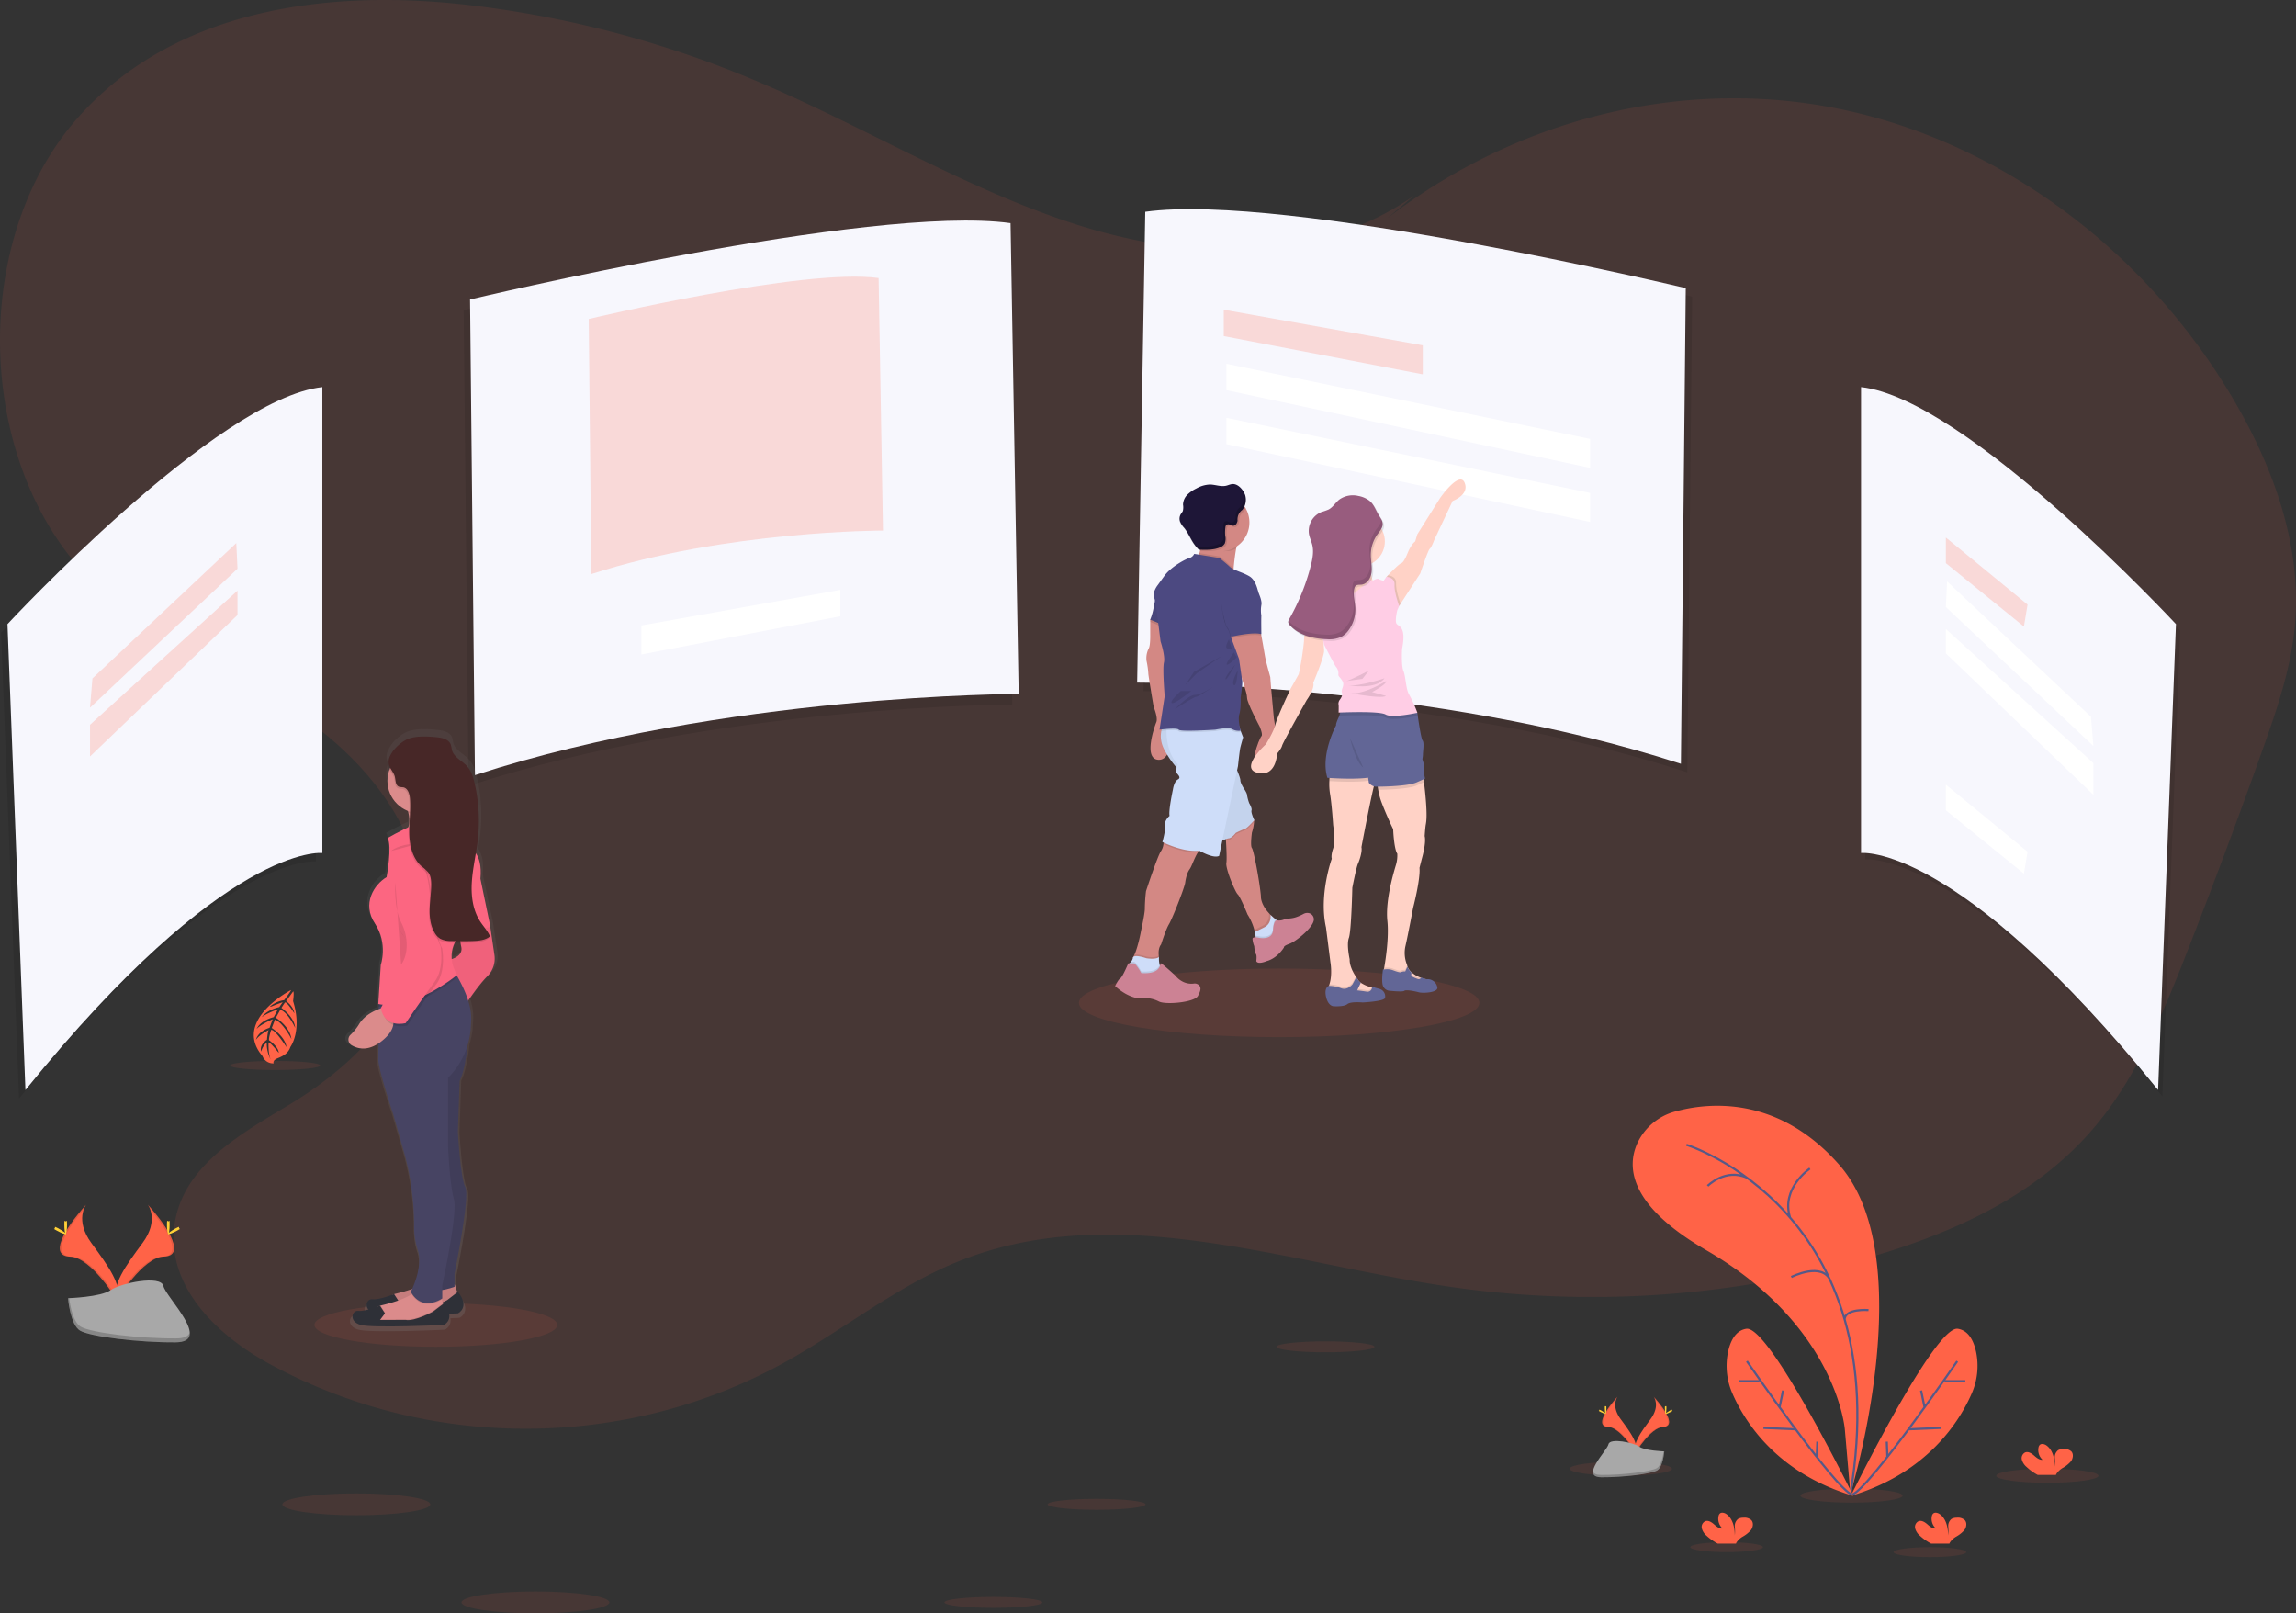 <svg xmlns="http://www.w3.org/2000/svg" width="1077.87" height="757.27"><rect width="100%" height="100%" fill="#333333" stroke="none"/><defs><linearGradient id="a" x1="2507.03" y1="696.19" x2="2507.03" y2="413.55" gradientTransform="matrix(-1 0 0 1 2766 0)" gradientUnits="userSpaceOnUse"><stop offset="0" stop-color="gray" stop-opacity=".25"/><stop offset=".54" stop-color="gray" stop-opacity=".12"/><stop offset="1" stop-color="gray" stop-opacity=".1"/></linearGradient></defs><path d="M663.83 91.84c-46.25 32.38-106.24 30.29-158.81 13.44S404.16 58.43 352.94 37.11A494.21 494.21 0 0 0 219.32 2.28c-65.28-7.47-138.18 1.63-183.66 54-50.65 58.29-46.76 163.45 8 217 27.87 27.22 64.36 40.58 96.18 61.83s61.3 56.52 58.59 97.52c-2.51 38-31.68 67.12-61.87 85.41-23.33 14.13-52.06 29.56-54.87 58.83-2.72 28.32 21.44 50.51 44.51 63.13 75.26 41.18 168 40.78 243-1 26.74-14.95 51.3-34.79 79.35-46.37 73.65-30.52 154.81.21 232.8 11.44a465.38 465.38 0 0 0 198-14.41c38.62-11.41 77.39-28.85 104.52-61.34 19.57-23.43 31.76-53.07 43.2-82.36q18.3-46.83 35.19-94.33c6.75-19 13.4-38.38 15.15-58.72 3.16-36.85-10.16-73.28-28.3-104.38-43.07-73.9-115.61-125.82-194.17-139.01s-161.67 12.57-222.6 68.94" fill="tomato" opacity=".1"/><path d="M540.65 103.4l-3.81 221s137.92 0 255.27 38.1l2.28-223.26S606.18 94.25 540.65 103.4z" opacity=".1"/><path d="M537.65 99.4l-3.81 221s137.92 0 255.27 38.1l2.28-223.26S603.18 90.25 537.65 99.4z" fill="#f7f7fd"/><path d="M471.41 109.73l3.81 221s-137.92 0-255.26 38.1l-2.29-223.26s188.21-44.94 253.74-35.84z" opacity=".1"/><path d="M474.41 104.73l3.81 221s-137.92 0-255.26 38.1l-2.29-223.26s188.21-44.94 253.74-35.84z" fill="#f7f7fd"/><path d="M412.46 130.51l2.05 118.51s-74 0-136.9 20.43l-1.23-119.73s100.94-24.09 136.08-19.21z" fill="tomato" opacity=".2"/><path d="M875.68 184.69v218.69s45-5.34 139.45 111.25l8.38-218.69s-98.3-105.92-147.83-111.25z" opacity=".1"/><path d="M873.68 181.69v218.69s45-5.34 139.45 111.25l8.38-218.69s-98.3-105.92-147.83-111.25z" fill="#f7f7fd"/><path d="M148.33 185.69v218.69s-44.96-5.34-139.39 111.25L.51 296.94S98.8 191.02 148.33 185.69z" opacity=".1"/><path d="M151.33 181.69v218.69s-44.96-5.34-139.39 111.25L3.51 292.94s98.29-105.92 147.82-111.25z" fill="#f7f7fd"/><path fill="tomato" d="M574.5 145.37l93.43 16.71v13.61l-93.43-17.94v-12.38z" opacity=".2"/><path fill="#fff" d="M394.5 276.87l-93.42 16.71v13.61l93.42-17.94v-12.38zm181.24-106.13l170.76 35.27v13.61l-170.76-36.5v-12.38zm0 25.37l170.76 35.26v13.62l-170.76-36.51v-12.37z"/><path fill="tomato" d="M913.5 252.31v12.01l36.63 29.76 1.72-10.3-38.35-31.47z" opacity=".2"/><path fill="#fff" d="M913.5 368.31v12.01l36.63 29.76 1.72-10.3-38.35-31.47zm.58-95.4l-.58 12.02 69.25 65.23-1.14-13.73-67.53-63.52zm-.58 22.32v11.44l69.25 66.39v-14.88l-69.25-62.95z"/><path fill="tomato" d="M110.93 254.91l.57 12.02-69.24 65.23 1.14-13.73 67.53-63.52zm.57 22.32v11.44l-69.24 66.39v-14.88l69.24-62.95z" opacity=".2"/><ellipse cx="204.61" cy="621.88" rx="57" ry="10.26" fill="tomato" opacity=".1"/><path d="M69.43 565.47s5.49 7.18-2.54 18-14.65 20-12 26.76c0 0 12.11-20.14 22-20.42s3.39-12.18-7.46-24.34z" fill="tomato"/><path d="M69.43 565.47a8.63 8.63 0 0 1 1.12 2.25c9.62 11.3 14.75 21.85 5.5 22.12-8.61.24-19 15.65-21.42 19.54.08.29.18.59.29.88 0 0 12.11-20.14 22-20.42s3.36-12.21-7.49-24.37z" opacity=".1"/><path d="M79.64 574.63c0 2.53-.28 4.58-.63 4.58s-.64-2.05-.64-4.58.36-1.34.71-1.34.56-1.2.56 1.34z" fill="#ffd037"/><path d="M83.15 577.63c-2.22 1.21-4.16 1.94-4.33 1.64s1.5-1.54 3.72-2.75 1.34-.33 1.51 0 1.32-.09-.9 1.11z" fill="#ffd037"/><path d="M40.41 565.47s-5.47 7.16 2.53 18.03 14.65 20 12 26.76c0 0-12.11-20.14-22-20.42s-3.37-12.21 7.47-24.37z" fill="tomato"/><path d="M40.41 565.47a9 9 0 0 0-1.12 2.25c-9.62 11.3-14.75 21.85-5.5 22.12 8.62.24 19 15.65 21.42 19.54a7.54 7.54 0 0 1-.29.88s-12.11-20.14-22-20.42-3.35-12.21 7.49-24.37z" opacity=".1"/><path d="M30.2 574.63c0 2.53.28 4.58.63 4.58s.64-2.05.64-4.58-.36-1.34-.71-1.34-.56-1.2-.56 1.34z" fill="#ffd037"/><path d="M26.7 577.63c2.22 1.21 4.15 1.94 4.32 1.64s-1.5-1.54-3.72-2.75-1.34-.33-1.51 0-1.31-.09.91 1.11z" fill="#ffd037"/><path d="M31.94 609.32s15.36-.47 20-3.77 23.62-7.23 24.77-1.94 23.08 26.29 5.74 26.43-40.29-2.7-44.91-5.52-5.6-15.2-5.6-15.2z" fill="#a8a8a8"/><path d="M82.76 628.2c-17.34.14-40.29-2.7-44.91-5.52-3.52-2.14-4.92-9.83-5.39-13.38h-.51s1 12.39 5.59 15.2 27.57 5.66 44.91 5.52c5 0 6.74-1.82 6.64-4.46-.69 1.61-2.6 2.61-6.33 2.64z" opacity=".2"/><ellipse cx="600.5" cy="470.71" rx="94" ry="16.1" fill="tomato" opacity=".1"/><path d="M581.54 253.42a13.09 13.09 0 0 0-1 3.07q-.09.4-.18.84c-.6 3.06-1 6.91-1.21 9.15-.1 1.12-.15 1.84-.15 1.84s-21.69-1.45-17.93-5.09a8 8 0 0 0 2-3.6c.11-.39.2-.78.28-1.18a20.28 20.28 0 0 0 .35-2.75v-.7a28.36 28.36 0 0 0-.21-4.49s7.05 0 12.37.57c3.58.41 6.37 1.12 5.68 2.34zm-37.6 103.21c-7.39-.24-1.94-15.63-1.09-17.7s-1.26-7.14-1.26-7.14-2.5-14.66-2.5-15.62a39.15 39.15 0 0 0-.84-5.94 10 10 0 0 1 1-5.82c.85-1.33.72-6.66.72-6.66v-6.9l1.65-2.18 4.21 4 1.17 1.1 2.06 7.72-.73 11.06-.39 10.77 2.55 14.9s.89 18.66-6.55 18.41z" fill="#d38884"/><path opacity=".1" d="M546.28 294.5l-6.3-2.62v-1.02l1.64-2.18 4.22 3.98.44 1.84z"/><path d="M543.38 278.74a29.06 29.06 0 0 0-1.75 6.18 27.4 27.4 0 0 1-1.65 5.93l7 2.91z" fill="#4c4981"/><path d="M543.38 278.74a29.06 29.06 0 0 0-1.75 6.18 27.4 27.4 0 0 1-1.65 5.93l7 2.91z" opacity=".05"/><path d="M599.14 431.73l-.58 1.24s-.63 4.11-.63 4.21-1.82 2.84-1.82 2.84l-4.57 1-1.94-.24a27.28 27.28 0 0 0-.52-3.36c-.07-.31-.14-.63-.23-.95a25.68 25.68 0 0 0-3.19-7.24s-3.39-8.36-4.6-9.45-5.82-12.12-5.33-14.78c.26-1.46.05-6.36-.19-10.44-.2-3.33-.42-6.13-.42-6.13l11.51-6.8 1.34 2.11.8 1.25s0 .24-.05.64v.15a21.34 21.34 0 0 1-1 5s-.86 6.18 0 7.27 3.6 15.66 4.21 22.4v.61c.24 3.1 2.16 5.86 4.09 7.88.12.14.25.27.38.4a26.38 26.38 0 0 0 2.74 2.39z" fill="#d38884"/><path d="M589.6 440.76l1.94.24 4.57-1s1.82-2.75 1.82-2.84.63-4.21.63-4.21l.58-1.24.07-.15a24.29 24.29 0 0 1-3.14-2.59c-.11-.1-.22-.2-.32-.31s.65 4-2.83 5.79c-1.69.87-3.08 1.54-4.05 2z" opacity=".1"/><path d="M599.94 432.31l-.65 1.39s-.63 4.11-.63 4.21-1.82 2.84-1.82 2.84l-4.57 1-2.63-.31c0-.53-.09-1.28-.22-2.19-.08-.55-.19-1.16-.34-1.82 1-.45 2.55-1.19 4.54-2.22 3.49-1.79 2.83-5.79 2.83-5.79a27.57 27.57 0 0 0 2.39 2.12c.48.34.87.61 1.1.77z" fill="#ceddf9"/><path d="M599.94 432.31l-.65 1.39s-.63 4.11-.63 4.21-1.82 2.84-1.82 2.84l-4.57 1-2.63-.31c0-.53-.09-1.28-.22-2.19a9.11 9.11 0 0 1 1.66.23s6.24 1.33 6.54-3.61c.18-2.8.76-3.9 1.22-4.33.48.34.87.61 1.1.77z" opacity=".1"/><path d="M599.48 431.98s-1.55-.34-1.86 4.59-6.54 3.61-6.54 3.61-3.06-.76-3.09.51a11.88 11.88 0 0 0 .82 3.42s.18 2.94.76 3.64.21 3.3.21 3.3.24 1.94 5.06 0c0 0 4.3-.89 7.87-6.24.12-.18-.42-.73 2.7-1.85s12-8.3 11.36-11.81a3 3 0 0 0-2.12-2.52 3.65 3.65 0 0 0-2.79.38 22.09 22.09 0 0 1-2.61 1.2 12.81 12.81 0 0 1-3.72.89 14.31 14.31 0 0 0-2.89.55 6 6 0 0 1-3.16.33z" fill="#cc8294"/><path d="M564.16 398.04a8.48 8.48 0 0 0-1.76 2c-1.76 2.69-2.82 6.45-4 8.07-1.54 2.1-2 6.18-2 6.18-.41 2.68-6.09 17-7.63 19.54s-3.68 9.45-3.68 9.45c-1.31 1.64-1.23 4.08-1.1 5.24 0 .2 0 .36.06.47s0 .19 0 .19v.07l-2.1 3.57-6.68-.93-3.45-2.34a11.74 11.74 0 0 0 .75-1.43c1.85-4.12 3.16-11.48 3.16-11.48s1.86-8.4 1.72-10.36a78.49 78.49 0 0 1 .55-8s5.26-16.05 6.94-18.65a7.48 7.48 0 0 0 1.26-3.45 2.9 2.9 0 0 0 0-.75l2.26-2.25s18.6 2.55 15.7 4.86z" fill="#d38884"/><path d="M544.12 448.48v.79l-2.1 3.57-6.68-.93-3.45-2.34a11.74 11.74 0 0 0 .75-1.43c1.68-.48 5.52.88 5.52.88s4.15.79 5.9-.48c0-.01.02-.04.06-.06z" opacity=".1"/><path d="M542.49 458.01l-6.78 1.62-6.22-4.6.32-2.59a4.47 4.47 0 0 0 1.14-1 4.1 4.1 0 0 0 .9-1.86c.36-1.91 6.27.18 6.27.18s4.32.82 6-.55a10.54 10.54 0 0 0 .32 3.74 2.79 2.79 0 0 0 1 1.49c1.73 1.19-2.95 3.57-2.95 3.57z" fill="#ceddf9"/><path d="M542.49 458.01l-6.78 1.62-6.22-4.6.32-2.59a4.47 4.47 0 0 0 1.14-1h1.36c1 .1 3.5 4.55 3.5 4.55 6.14.41 8-1.6 8.63-3.08a2.79 2.79 0 0 0 1 1.49c1.73 1.23-2.95 3.61-2.95 3.61z" opacity=".1"/><path d="M535.81 456.74s-2.46-4.45-3.5-4.54a23.54 23.54 0 0 0-2.64 0s-2.72 6.45-3.72 7-2.46 3.64-2.46 3.64 7.2 7 14.16 5.63a14.43 14.43 0 0 1 6.38 1.59c3.22 1.68 16.67.41 18.31-2.54 1.22-2.22 1.71-3.83.63-5a2.92 2.92 0 0 0-2.53-.86c-1.69.23-5.49.19-8.82-3.9 0 0-6.14-5.62-6.64-5.63s.41 5.25-9.17 4.61z" fill="#cc8294"/><path d="M588.78 385.72l-.05.06c-.42.46-3.38 3.71-4.28 3.94a42.75 42.75 0 0 0-4.36 1.93s-1.82 2.43-3.27 2.55a5.71 5.71 0 0 0-1.28.34c-.2-3.33-.42-6.13-.42-6.13l11.51-6.78 1.34 2.11c.3.85.64 1.64.75 1.89z" opacity=".1"/><path d="M546.94 338.93s-4.48 5.84 0 13.59a45.27 45.27 0 0 0 9.21 11.63l15.26 31.62s4-2.18 5.46-2.3 3.27-2.54 3.27-2.54a42.36 42.36 0 0 1 4.36-1.94c1-.24 4.33-4 4.33-4s-1.67-3.63-1.3-4.6-1.09-3.4-1.09-3.4a20 20 0 0 1-1-3.75c0-1-1.58-3.27-1.58-3.27s-1.57-2.43-1.57-3.76-2.35-6.58-2.35-6.58l-.61-23z" fill="#ceddf9"/><path d="M588.78 384.99s-3.36 3.75-4.33 4a42.36 42.36 0 0 0-4.36 1.94s-1.82 2.42-3.27 2.54a11.6 11.6 0 0 0-3 1.07c-1.3.59-2.47 1.23-2.47 1.23l-15.27-31.62a33.07 33.07 0 0 1-3.71-3.8 52.47 52.47 0 0 1-5.5-7.83 13.11 13.11 0 0 1-1.74-9.43 10.85 10.85 0 0 1 1.74-4.15l10.86-.77 21.63-1.54.18 6.81.4 16.19s.35.81.79 1.88a20.55 20.55 0 0 1 1.51 4.66c0 1.34 1.57 3.76 1.57 3.76s1.58 2.3 1.58 3.27a20.28 20.28 0 0 0 1 3.76s1.46 2.42 1.1 3.38 1.29 4.65 1.29 4.65z" opacity=".05"/><path d="M564.16 398.04a8.48 8.48 0 0 0-1.76 2c-6.59.48-14.25-3-16.24-3.92a2.9 2.9 0 0 0 0-.75l2.26-2.25s18.64 2.61 15.74 4.92z" opacity=".1"/><path d="M583.6 346.1s-1 3.39-1.33 4.84-1.09 8.61-1.09 8.61l-.42 2-6.92 33-1.51 7.17c-2.66 1.46-9.32-2.43-9.32-2.43-7.76.86-17.33-4.11-17.33-4.11s1.57-5.09 1.21-7.63 2.18-4.61 2.18-4.61c-.6-2.3 1.57-12.36 1.57-12.36s.49-3.75 2.31-4.72-.24-2.42-.73-3.28a3.71 3.71 0 0 1 .17-2.22 16.44 16.44 0 0 1 .56-1.65c-4.62-4.62-5.33-11.84-5.34-15.85a25.62 25.62 0 0 1 .13-2.93l10-1.75 21.85-3.82 2.23 6.86.56 1.72z" fill="#ceddf9"/><path d="M581.54 253.42a13.09 13.09 0 0 0-1 3.07q-.09.4-.18.84c-2.11 1.37-3.41 1.38-6.11 1.38-.93 0-1.45-1.78-2.33-2 0 0-1.32-4.76-1.69-.75-2.54-.52-4.73 1.46-6.53-.27v-.7a28.36 28.36 0 0 0-.21-4.49s7.05 0 12.37.57c3.58.42 6.37 1.13 5.68 2.35z" opacity=".1"/><path d="M586.54 245.26a13.52 13.52 0 0 1-16.21 13.23 13.5 13.5 0 1 1 14.48-19.86 13.26 13.26 0 0 1 1.73 6.63z" fill="#d38884"/><path d="M579.15 266.48c-.1 1.12-.15 1.84-.15 1.84s-21.69-1.45-17.93-5.09a8 8 0 0 0 2-3.6l9.41 1.54s2.66 2.06 4.72 4a8.55 8.55 0 0 0 1.95 1.31zm3.24 77.15a7 7 0 0 1-2.85-.21 5.78 5.78 0 0 1-1.15-.51c-1.82-1.09-7.87.25-7.87.25s-16.48 1.09-17.21 0c-.41-.63-3.32-.54-5.7-.35-1 .08-1.85.18-2.46.24a10.85 10.85 0 0 1 1.74-4.15l10.86-.77 21.85-3.82 2.23 6.86a24.63 24.63 0 0 0 .56 2.46z" opacity=".1"/><path d="M572.45 261.9l-11.82-1.94a3.52 3.52 0 0 1-2.23 1.94c-1.57.36-8.6 4-11.75 8.36l-3.15 4.37s-2.55 3.15-1.7 5.69 1.82 11.15 1.82 11.15l1.21 9.57s2.3 6.91 1.58 9.94.36 15.75.36 15.75l-2.42 15.75s8.23-1.09 9 0 17.21 0 17.21 0 6-1.34 7.87-.25a6.58 6.58 0 0 0 4 .73s-1.45-5-.61-7.75.61-7.88.61-7.88 1.21-7.39.6-8.72 1.34-6.18 1.34-6.18l6.42-33.8s-.78-6.06-4.21-8.12-7.3-2.67-9.36-4.6-4.77-4.01-4.77-4.01z" fill="#4c4981"/><path d="M577.94 295.22v4l3.73 10.06 1.35 9.33s2.43 6.66 2.43 9 5.93 13.45 5.93 13.45 1.62 3.76.81 4.48-7.83 16.72 1 16.24 6.06-17.2 6.06-17.2l-1.21-7.27s-1.7-18.18-1.7-19.51c0 0-2.18-7.75-2.42-9.45s-1.82-10.3-1.82-10.3l-1.33-5.57z" fill="#d38884"/><path opacity=".1" d="M573.69 307.82l-13.17 7.54-4.09 6.18 5.45-5.54 11.81-8.18zm-3.99 14.44s-6 3.91-8.82 3.91-9.36 6.72-9.36 6.72 9.27-6 10-5.81 8.18-4.82 8.18-4.82zm-15.36 2.09s-5.63 5.09-4.18 5.64 9-5.64 9-5.64zm24.9-18.17s-4.36 5.91-3.18 5.82 4.54-3.46 4.54-3.46zm.63 5.82s-4.72 5.36-4.54 6.72 4.54-6.72 4.54-6.72zm1.19 2.68s-3.18 5.68-1.82 6.86 1.82-6.86 1.82-6.86zm-4.12-14.59s-2.37 4-.64 4.27 1.9 0 1.9 0zm.66-14.63a41.76 41.76 0 0 1-2.42 7.13 33.06 33.06 0 0 1-.94-3.57 24.36 24.36 0 0 1 3.36-3.56zm7.21-46.83a5.88 5.88 0 0 1-.91 1.41 10.44 10.44 0 0 0-1.64 1.88 10.09 10.09 0 0 0-.59 3.21c-.18 1.08-.86 2.28-2 2.31a4.06 4.06 0 0 1-1.6-.48 1.63 1.63 0 0 0-1.59.05 1.78 1.78 0 0 0-.51 1.2 15.87 15.87 0 0 0-.16 2.84c0 .38 0 .75.06 1.13a6.35 6.35 0 0 1-.21 3.6 4.36 4.36 0 0 1-2.24 1.8 13.85 13.85 0 0 1-3.14.88 34.52 34.52 0 0 1-6.19.2 1.53 1.53 0 0 1-.56-.09.79.79 0 0 1-.24-.15 18.93 18.93 0 0 0 .37-3.45 13.5 13.5 0 1 1 21.15-16.34z"/><path d="M579.17 227.2c-1.24-.13-2.41.53-3.63.8-2.51.55-5.08-.59-7.66-.58a14.22 14.22 0 0 0-6.3 1.88 15.21 15.21 0 0 0-4.2 2.94 6.85 6.85 0 0 0-2 4.62 7.57 7.57 0 0 1-.09 3 8.45 8.45 0 0 1-.92 1.4 4.16 4.16 0 0 0-.43 3.47 11.51 11.51 0 0 0 2.07 3.1c1.66 2.13 2.7 4.68 4.19 6.94a21.6 21.6 0 0 0 2.18 2.77 1.54 1.54 0 0 0 .47.37 1.44 1.44 0 0 0 .55.08c3.16.09 6.43.16 9.34-1.08a4.27 4.27 0 0 0 2.24-1.8 6.35 6.35 0 0 0 .22-3.6 16.49 16.49 0 0 1 .09-4 1.76 1.76 0 0 1 .51-1.19 1.6 1.6 0 0 1 1.6-.05 4.36 4.36 0 0 0 1.59.48c1.09 0 1.78-1.24 2-2.32a5.44 5.44 0 0 1 2.23-5.09 7.7 7.7 0 0 0 1.37-6.83c-.72-2.25-2.92-5.06-5.42-5.31z" fill="#1e1637"/><path d="M592.14 284.63a15.74 15.74 0 0 0 0 5c-.12 1.34 0 8.73 0 8.73-4-1.22-14.17 1.21-14.17 1.21l-1.21-3.63a9 9 0 0 1-1.52-3 33.25 33.25 0 0 1-.94-3.58 74.25 74.25 0 0 1-1.19-7.61c-.51-3.85 5.22-8 9.56-10.3s8.14 7.51 8.14 7.51 1.81 3.77 1.33 5.67z" opacity=".1"/><path d="M592.14 283.94a15.79 15.79 0 0 0 0 5c-.12 1.33 0 8.72 0 8.72-4-1.21-14.17 1.21-14.17 1.21l-1.21-3.63a8.9 8.9 0 0 1-1.52-3 33.06 33.06 0 0 1-.94-3.57 74.69 74.69 0 0 1-1.19-7.61c-.51-3.86 5.22-8 9.56-10.31s8.14 7.51 8.14 7.51 1.81 3.74 1.33 5.68z" fill="#4c4981"/><path d="M584.45 232.51a8 8 0 0 0-.89-1.95c.06.17.12.33.17.5a7.7 7.7 0 0 1-1.37 6.83 5.44 5.44 0 0 0-2.23 5.09c-.17 1.08-.86 2.27-2 2.31a4.06 4.06 0 0 1-1.6-.48 1.63 1.63 0 0 0-1.59.05 1.78 1.78 0 0 0-.51 1.2 16.4 16.4 0 0 0-.09 4c.11 1.22.35 2.53-.22 3.61a4.45 4.45 0 0 1-2.24 1.8c-2.91 1.24-6.18 1.17-9.34 1.08a1.45 1.45 0 0 1-.55-.09 1.29 1.29 0 0 1-.47-.37 19.4 19.4 0 0 1-2.18-2.77c-1.49-2.26-2.53-4.8-4.19-6.94-.45-.58-1-1.15-1.37-1.76v.12a11.07 11.07 0 0 0 2.07 3.1c1.65 2.13 2.7 4.68 4.18 6.94a20.83 20.83 0 0 0 2.19 2.77 1.5 1.5 0 0 0 .46.37 1.47 1.47 0 0 0 .55.08c3.16.09 6.44.16 9.34-1.08a4.27 4.27 0 0 0 2.24-1.8 6.35 6.35 0 0 0 .22-3.6 17.58 17.58 0 0 1 .09-4 1.85 1.85 0 0 1 .51-1.19 1.6 1.6 0 0 1 1.6-.05 4.36 4.36 0 0 0 1.59.48c1.1 0 1.78-1.24 2-2.32a9.82 9.82 0 0 1 .59-3.21 10.06 10.06 0 0 1 1.64-1.88 7.72 7.72 0 0 0 1.4-6.84z" opacity=".2"/><path d="M681.94 235.14l-8.64 18.36s-1.27 3.45-2.09 4.09-4.45 11.54-4.45 11.54l-9.27 14.28-.63 1-3.63-1-2.55-9.52.15-2.76v-.35s5.72-6 7-6.45c0 0 1 .12 2.9-4.53s3.64-5.65 3.64-5.65l1-3.36 10.73-17.09s9-12.89 11.45-7.17-5.61 8.61-5.61 8.61zm-35.88 130.42a2.07 2.07 0 0 1-.29.88c-1 1.46-6.63 31.17-6.63 31.17.45 2-.82 6-1.64 7.82s-2.64 11.26-2.64 11.26-.45 20.36-1.62 23.54.37 10 .37 10c-.11 3.13 1.77 6.45 2.89 8.13l.22.32c.36.52.6.82.6.82a4.84 4.84 0 0 0 1.27 1.57l.26.2a14.68 14.68 0 0 0 5.09 2.15h.18c.72.16 1.2.23 1.2.23l.45 2.46-4.81 1-9.18.63s-10.82.83-8.36-4a7.65 7.65 0 0 0 .44-1 7.61 7.61 0 0 0 .25-.72c1.48-4.63.48-10.26.48-10.26l-2.09-16.44c-3.45-15.27 2.71-32.26 2.71-32.26s-.53-1.36.65-4.81 0-11 0-11-.63-9.72-1.45-14.53a29.46 29.46 0 0 1-.33-6.13 30.51 30.51 0 0 1 .33-3.58l20.71-2.75s1.19 3.37.94 5.3z" fill="#ffd2c6"/><path d="M645.77 466.13l-4.81 1-9.18.63s-10.82.83-8.36-4a7.65 7.65 0 0 0 .44-1 7.61 7.61 0 0 0 .25-.72 17 17 0 0 1 5.48 1.1c3.08 1.19 5.4-1.91 5.4-1.91l1.5-2.86.22-.41c.36.52.6.82.6.82a5 5 0 0 0 1.53 1.77l-.26.53-1.45 3.06s1.86.19 4.4.6a2 2 0 0 0 2.4-1.31h.18c.72.16 1.2.23 1.2.23z" opacity=".1"/><path d="M650.22 468.39c-.36 1.64-10.49 2.14-10.49 2.14s-5.64-.54-7.22.77-6.23 1-6.41 1-2.63-.09-3.59-4.49 1.25-5 1.35-5.07a16.59 16.59 0 0 1 5.73 1.11c3.08 1.19 5.4-1.91 5.4-1.91l1.72-3.27c.36.52.6.82.6.82a5 5 0 0 0 1.53 1.77l-1.71 3.59s1.86.19 4.4.59a2.11 2.11 0 0 0 2.58-2 2.41 2.41 0 0 0 0-.27s1.58.46 3.54 1a3.65 3.65 0 0 1 2.57 4.22z" fill="#626696"/><path d="M669.31 387.22c-.24 1.45-.49 5.21-.49 5.21.85 3.15-1.33 10.63-1.33 10.63l-1.09 4.27c.48 5.45-3 18.78-3 18.78s-2.33 12.36-3.54 17.69a14.63 14.63 0 0 0 .63 8.91l.09.22c0 .1.05.2.07.3a3.09 3.09 0 0 0 .14.43 6.39 6.39 0 0 0 1.19 2 5.89 5.89 0 0 0 .65.67 13.21 13.21 0 0 0 3.86 2.38l.61.24a18.85 18.85 0 0 0 1.93.6h.22l-.49 2.86-6.42-1.65-8.6-2.79-4.17-2.34s0-.23.13-.67a.22.22 0 0 0 0-.08c0-.19.08-.41.13-.67.66-3.75 2.3-14.24 1.48-22-1-9.57 3-22.78 3.93-25.92a15.67 15.67 0 0 0 .73-5.58c-1.58-2.3-1.94-11.51-1.94-11.51s-2.91-5.94-5.31-12.24a31.27 31.27 0 0 1-1.73-6.37 21.59 21.59 0 0 1-.35-4.65s19.51-17.81 21.65-.57c.07.59.14 1.14.21 1.69 1.9 15.85 1.04 18.75.81 20.16z" fill="#ffd2c6"/><path d="M669.31 459.63l-.49 2.86-6.42-1.65-8.6-2.79-4.23-2.42s0-.23.13-.67a.22.22 0 0 0 0-.08c0-.19.08-.41.13-.67h.6a7.9 7.9 0 0 1 3.6.49c1.4.52 3.24 1.12 3.61.87a4.56 4.56 0 0 1 2.06-.36l.89-2 .14-.3a6.28 6.28 0 0 0 1.19 2 7.71 7.71 0 0 0 .69.71v.69l-.05 1a12.52 12.52 0 0 0 3.09 1.42 1.78 1.78 0 0 0 .86 0l.61.24a18.85 18.85 0 0 0 1.93.6z" opacity=".1"/><path d="M666.09 465.76c-1.79-.51-6.11-1.34-6.81-.7s-6.69 0-6.69 0a3.64 3.64 0 0 1-3.09-1.81c-1.25-1.94-.24-8.21-.24-8.21h.44l.74-.08a8 8 0 0 1 3.6.48c1.4.53 3.24 1.13 3.61.88a4.47 4.47 0 0 1 2.06-.37l1-2.25a6.39 6.39 0 0 0 1.19 2 6.52 6.52 0 0 0 .69.7l-.09 1.67a12.79 12.79 0 0 0 3.09 1.43 1.25 1.25 0 0 0 1.48-.47 1.19 1.19 0 0 0 .11-.25 11.06 11.06 0 0 0 2.54.84 4.64 4.64 0 0 1 5 3.56c.95 2.79-6.84 3.09-8.63 2.58z" fill="#626696"/><path d="M646.06 365.56l-1.11.34a15.5 15.5 0 0 1-2.67.56c-5.74.81-15.19.32-18.19.13a30.51 30.51 0 0 1 .33-3.58l20.71-2.75s1.18 3.37.93 5.3z" opacity=".1"/><path d="M664.13 360.53s-7.6 1.18-13.79 2.53c-2.06.45-4 .93-5.39 1.38a16.43 16.43 0 0 1-2.67.57c-6.89 1-19.13.07-19.13.07-3.36-10.9 4.08-24.63 4.08-24.63-.17-1.09 1.55-4.44 1.55-4.44v-.11l1.06-3.89h28.25l.35 1.67.72 3.4 4.44 21.07z" fill="#626696"/><path d="M668.51 367.14l-.17.07-3.31 1.47c-3.58 1.65-14.29 2-18 2a21.59 21.59 0 0 1-.35-4.65s19.51-17.81 21.65-.57c.04.58.11 1.17.18 1.68z" opacity=".1"/><path d="M669.03 365.45l-.69.31-3.31 1.47c-3.64 1.68-14.7 2-18.24 2h-.93c-1.63-.05-3.27-1.58-3.27-2 0-.22-.17-1.3-.31-2.22-.13-.74-.23-1.38-.23-1.38a87.45 87.45 0 0 1-11-5.69c-2.77-1.89-2.07-15.32-1.54-22.07.19-2.33.36-3.86.36-3.86l28.6 1.67 4 .23 2.29.51.61.13s1.65 12 2.46 13 .28 4.36.18 6.28a11.42 11.42 0 0 1-.27 2.45s1.18 3.36.91 5.24a10.47 10.47 0 0 0 .38 3.93z" fill="#626696"/><circle cx="638.41" cy="254.14" r="11.72" fill="#ffd2c6"/><path d="M632.69 259.02s.81 11.1-1.46 13.65a103.38 103.38 0 0 1-8.18 7.36l1.82 7.54 10.27 1.18 12-12.81-2.73-3.31s-2.09-7.09-.37-10.63-11.35-2.98-11.35-2.98z" fill="#ffd2c6"/><path d="M657.49 283.41l-.63 1-3.63-1-2.55-9.52.15-2.76.75-1.08s4 .09 3.83 3.73c-.17 3.18 1.65 8.42 2.08 9.63zm7.9 52.6s-2.89.64-6.2 1.07-7.13.66-8.7-.26c-2.63-1.56-16.88-1.11-21-.95h-.7l1.06-3.89h28.25l.35 1.67 4 .23 2.29.51c.42.98.65 1.62.65 1.62z" opacity=".1"/><path d="M650.86 270.76s4 .09 3.82 3.73 2.18 9.9 2.18 9.9l-.91 2.09s-1.27 5.09-.27 6.36 4.63 1.27 2.54 11.72c0 0-.45 7.82.64 10.36s1.09 8.63 2.72 11.18a60.33 60.33 0 0 1 3.82 8.45s-11.81 2.63-14.9.82-22.08-.91-22.08-.91.09-3.18 0-3.55a2.94 2.94 0 0 1 .45-2.31c.64-.87 1.64-2.32 1.09-3.59s1.36-3.15.36-5.12-2.21-2.36-2-3.44a4.63 4.63 0 0 0-1.12-3.44c-.72-.91-5.63-10.51-5.63-10.51l-.82-4.48s-6.32-4.63-6.2-6.81 2.39-5.21 2.39-5.21l6.08-6s3.37 3.63 6.64 2.36 10.3-7.36 10.3-7.36 2.51-1.36 2.69-2.36 1.73-.09 1.73-.09 2.27-1.25 2.72-.81a8 8 0 0 0 2.46.81z" fill="#ffcde5"/><path d="M616.51 289.69l-1.93 1.52a25.55 25.55 0 0 0-2.43 9.9 130.57 130.57 0 0 1-2.45 15.34l-3.82 6.83s-6.27 13.17-7.09 16.67-4.54 9.41-4.54 9.41-12.63 11.35-3.82 13.4 9.09-9 9.09-9 2-2.27 2.39-3.82 11.51-21.31 11.51-21.31 3.91-5.32 3.09-8.14c0 0 5.09-12 5.09-15a52.71 52.71 0 0 0-.82-7.48l.82-6.27z" fill="#ffd2c6"/><path d="M642.68 314.74s-8.9 4.66-10.63 4.91 7.54-1 7.54-1zm7.26 3.63s-11.81 4-17 3.28c0-.02 12.92 2.45 17-3.28z" opacity=".1"/><path d="M650.68 319.68s-10.64 6.69-16.9 5.6c0 0 14.63 2.91 16.9 1.36l-6.54-1.81s7.26-3.85 6.54-5.15zm-12.25-86.17a11.06 11.06 0 0 0-9 1.69c-1.82 1.43-3 3.62-5.08 4.69a27.21 27.21 0 0 1-3.32 1.17 9.59 9.59 0 0 0-5.85 10.32c.32 1.8 1.16 3.46 1.58 5.24.74 3.17.08 6.49-.72 9.65a101.73 101.73 0 0 1-10.1 25.05 2.66 2.66 0 0 0-.5 1.68 2.47 2.47 0 0 0 .62 1.07c4.2 4.85 11 6.52 17.45 6.74a13.48 13.48 0 0 0 6.92-1.15 10.48 10.48 0 0 0 3.37-3.09 16.42 16.42 0 0 0 3.14-10.56c-.17-3.05-1.19-6.13-.42-9.08a2.32 2.32 0 0 1 .54-1.11c.69-.71 1.84-.52 2.82-.64 2.67-.31 4.39-3.12 4.71-5.79s-.35-5.35-.37-8a16.86 16.86 0 0 1 3.17-9.89c.89-1.22 2-2.42 2.32-3.95.38-1.92-.73-3.33-1.69-4.84-1.49-2.36-2.22-5.11-4.49-6.91a12.11 12.11 0 0 0-5.1-2.29z" opacity=".1"/><path d="M637.7 232.78a11 11 0 0 0-8.94 1.69c-1.82 1.44-3 3.63-5.09 4.7a29 29 0 0 1-3.32 1.16 9.59 9.59 0 0 0-5.85 10.3c.32 1.8 1.16 3.46 1.58 5.24.74 3.17.09 6.49-.72 9.65a101.54 101.54 0 0 1-10.09 25 2.56 2.56 0 0 0-.5 1.68 2.31 2.31 0 0 0 .61 1.07c4.2 4.86 11 6.52 17.45 6.74a13.55 13.55 0 0 0 6.92-1.14 10.62 10.62 0 0 0 3.37-3.1 16.43 16.43 0 0 0 3.13-10.56c-.18-3-1.2-6.13-.43-9.08a2.51 2.51 0 0 1 .54-1.11c.7-.71 1.84-.52 2.83-.63 2.66-.31 4.38-3.13 4.7-5.79s-.35-5.35-.36-8a16.76 16.76 0 0 1 3.17-9.88c.88-1.23 2-2.43 2.32-4 .37-1.92-.74-3.32-1.7-4.84-1.49-2.35-2.22-5.11-4.49-6.91a12.11 12.11 0 0 0-5.13-2.19z" fill="#985c7e"/><path d="M633.78 346.39s2.33 10.91 6.21 13.87zm-18.59-93.3a20.8 20.8 0 0 0-.41-1.27c.16.43.26.81.41 1.27zm33.15-9.46a4 4 0 0 1 0 1c-.3 1.53-1.43 2.73-2.32 3.95a16.89 16.89 0 0 0-3.17 9.89c0 2.69.68 5.37.36 8s-2 5.48-4.7 5.78c-1 .12-2.13-.07-2.82.64a2.53 2.53 0 0 0-.55 1.11c-.77 2.95.26 6 .43 9.08a16.43 16.43 0 0 1-3.18 10.55 10.37 10.37 0 0 1-3.37 3.09 13.43 13.43 0 0 1-6.91 1.15c-6.31-.21-13-1.84-17.24-6.51a1.66 1.66 0 0 0-.1.88 2.31 2.31 0 0 0 .61 1.07c4.2 4.86 11 6.52 17.45 6.74a13.55 13.55 0 0 0 6.92-1.14 10.62 10.62 0 0 0 3.37-3.1 16.43 16.43 0 0 0 3.13-10.56c-.18-3-1.2-6.13-.43-9.08a2.51 2.51 0 0 1 .54-1.11c.7-.71 1.84-.52 2.83-.63 2.66-.31 4.38-3.13 4.7-5.79s-.35-5.35-.36-8a16.76 16.76 0 0 1 3.17-9.88c.88-1.23 2-2.43 2.32-4a4.49 4.49 0 0 0-.68-3.13z" opacity=".1"/><ellipse cx="129.18" cy="500.1" rx="21.16" ry="2.14" fill="tomato" opacity=".1"/><path d="M136.58 464.72s-27.6 14.26-13.34 31a5.3 5.3 0 0 0 5.22 3.39s-.78-1.41 2.19-2.54a14.43 14.43 0 0 0 3-1.58 7 7 0 0 0 2.67-3.57s5.65-7.55 1.27-21.52c0 0 .57-4 .07-4.59l-3.35 4.59s3.47 2.33 3.87 5.75c0 0-3.61-5.74-4.4-5.08-.16.13-1.66 2.51-1.66 2.51s6 4.08 6.45 9.37c0 0-3.38-7.41-7-8.47l-2.06 3.73s6.56 4 7.3 10c0 0-3.81-7.62-7.7-9.15l-1.53 3.94s6.32 4 6.9 9c0 0-5.29-8.36-7.19-8.09 0 0-1.19 3.7-1 4.84 0 0 4.48 3 4.56 5.93 0 0-4.13-5.22-4.77-4.87 0 0-.26 5.24 1 8a15.9 15.9 0 0 1-1.83-8 8.69 8.69 0 0 0-2.64 4.26s-1.19-2.89 2.72-5.53c0 0 .37-4.08.82-4.58 0 0-4.23 2.06-6 4.6 0 0 .66-3.78 6.4-5.66l1.46-4s-5.74 2.43-7.52 4.57c0 0 1.28-3.75 8-5.55l2-3.68s-5.1 1.72-7.59 3.68c0 0 1.93-3.23 8.2-4.71l1.62-2.31s-3.71 1.33-4.74 1.8-1.24.24-1.24.24a13.28 13.28 0 0 1 6.64-3s3.45-4.47 3.2-4.72z" fill="tomato"/><path d="M224.83 561.47c2.89 1.71 7.41 2.82 13.1-.85l-.06 8.11c.41 5.57 7.28 25.83 7.28 25.83l4.85 16.68a130.43 130.43 0 0 1 5.34 36.27 34.66 34.66 0 0 0 1.55 11.42c2.58 7-1 16-2.58 19.33-2.88 1-5.85 1.75-8 2.25a5.48 5.48 0 0 0-.72.22v-.05s-7.28 2.89-10.52 2.49c-2.41-.3-3.92 2.71-2 4.92a14.67 14.67 0 0 1-4.85.64c-3.24-.4-4.85 5.17 1.21 6.76s40.46 0 40.46 0a4.88 4.88 0 0 0 2.59-5.39c2.64-.1 4.29-.18 4.29-.18s6.07-2.78 0-10.33l-.32.25-1.3-3.82v-5.17s7.69-37 5.26-41.32-3.64-26.62-3.64-26.62l.81-24.24c2.19-4.53 3.32-11.62 3.89-17.17a36.58 36.58 0 0 0 1.55-8.15c.09-1.3.17-2.67.22-4.09a27.45 27.45 0 0 0-1.47-9.15 90.44 90.44 0 0 1 9.16-11.51 11.79 11.79 0 0 0 3.64-10.33l-2-13.51-4.86-23c.61-6.4-.72-10.08-2.2-12.16.35-2.06.68-4.13.93-6.2a79.35 79.35 0 0 0-1.42-27c-.7-3.09-1.66-6.26-3.82-8.6-2.46-2.65-6.44-4.27-7.35-7.74a25.21 25.21 0 0 0-.56-2.61c-.89-2.28-3.7-3.1-6.16-3.4-4.38-.53-10.71-.94-14.92.78-2.93 1.21-7 4.51-8.59 8.06a6.91 6.91 0 0 0-1 5 6.56 6.56 0 0 0 .7 1.69 15.22 15.22 0 0 0-1 5.33 15.51 15.51 0 0 0 9.9 14.38c.09.3.18.6.26.9a15 15 0 0 1 .39 2.16c-.07 1.41-.16 2.82-.23 4.22a4.74 4.74 0 0 1-.15.57 103.79 103.79 0 0 0-10.17 5.19c2.43 3.57-.4 18.67-.4 18.67-6.07 3.58-12.14 12.72-5.67 22.25s2.83 19.75 2.83 19.75l-1 15.54-.2 3.1h.08l-.08 1.18h.17v1.27c-2.85 1-7 3.14-9.47 7a25.08 25.08 0 0 1-4.24 5.2 3.12 3.12 0 0 0 .49 5.18zm48.85-41.28a14.75 14.75 0 0 1 1.44-7.81h2.86c.1.67.21 1.31.35 1.89.82 3.54-2.46 5.21-4.65 5.92z" transform="translate(-61.06 -71.37)" fill="url(#a)"/><path d="M213.42 602.83l1.56 4.67-5.04 5.06-16.74 3.89-12.07-1.17.78-4.28a5.15 5.15 0 0 1 3.83-3.77c5-1.17 14.42-3.82 16.41-7.52z" fill="#db8b8b"/><path d="M213.42 602.83l1.56 4.67-5.04 5.06-16.74 3.89-12.07-1.17.78-4.28a5.15 5.15 0 0 1 3.83-3.77c5-1.17 14.42-3.82 16.41-7.52z" opacity=".1"/><path d="M185 614.12l2.34-3.12-2.34-3.6s-7 2.82-10.12 2.43-4.67 5.07 1.17 6.62 38.93 0 38.93 0 5.84-2.72 0-10.12l-5.04 3.89s-8.57 4.68-12.85 3.9z" fill="#2e3037"/><path d="M174.49 620.74l12.07 1.16 16.74-3.89 5.06-5.06-.41-1.24-.58-1.74-.56-1.69-11.29-3.12a7 7 0 0 1-2.29 2.3c-3.67 2.5-10.26 4.31-14.12 5.22l-.49.14a5.17 5.17 0 0 0-2 1.21 5.12 5.12 0 0 0-1.39 2.42z" fill="#db8b8b"/><path d="M174.49 620.74l12.07 1.16 16.74-3.89 5.06-5.06-.41-1.24-4.65 3.57s-8.56 4.68-12.85 3.9h-12.06l2.33-3.12-2.1-3.24a5.17 5.17 0 0 0-2 1.21 5.12 5.12 0 0 0-1.39 2.42z" opacity=".1"/><path d="M178.39 619.57l2.33-3.12-2.33-3.6s-7 2.82-10.13 2.43-4.67 5.07 1.17 6.62 38.93 0 38.93 0 5.84-2.72 0-10.12l-5.06 3.85s-8.56 4.68-12.85 3.9z" fill="#2e3037"/><path d="M188.12 393.77s18.69 1.94 16-5.84a14.15 14.15 0 0 1-.58-6.88 19.11 19.11 0 0 1 3.31-7.92l-17.52 2.73a22.1 22.1 0 0 1 2.37 5.62c2.05 8.26-3.58 12.29-3.58 12.29z" fill="#db8b8b"/><path d="M220.04 482.53s-.39 16.74-4.28 24.92l-.82 23.74s1.17 21.8 3.5 26.09-5.06 40.49-5.06 40.49v6.22s-12.45 4.68-16-.77l3.56-46.33-1.53-64.26z" fill="#474463"/><path d="M220.04 482.53s-.39 16.74-4.28 24.92l-.82 23.74s1.17 21.8 3.5 26.09-5.06 40.49-5.06 40.49v6.22s-12.45 4.68-16-.77l3.56-46.33-1.53-64.26z" opacity=".1"/><path d="M227.83 428.8l2.33 6.23 1.95 13.24a11.7 11.7 0 0 1-3.5 10.12c-4.67 4.67-10.9 14.41-10.9 14.41l-7.4-22.17s7.4-1.17 6.23-6.23-.78-14.41-.78-14.41z" fill="#fc6681"/><path d="M227.83 428.8l2.33 6.23 1.95 13.24a11.7 11.7 0 0 1-3.5 10.12c-4.67 4.67-10.9 14.41-10.9 14.41l-7.4-22.17s7.4-1.17 6.23-6.23-.78-14.41-.78-14.41z" opacity=".05"/><path d="M193.23 607.46c5 7.86 12.76 3.4 14.14 2.51l-.56-1.69-11.29-3.12a7 7 0 0 1-2.29 2.3z" opacity=".1"/><path d="M177.61 497.71c.39 5.45 7 25.31 7 25.31l4.67 16.34a129.57 129.57 0 0 1 5.13 35.54 35 35 0 0 0 1.53 11.19c3.12 8.56-3.11 20.24-3.11 20.24 5.45 9.73 14.79 3.12 14.79 3.12v-6.23s7.4-33.87 5.45-40.49-2.72-24.53-2.72-24.53v-32.31a36.72 36.72 0 0 0 10.64-23.26c.1-1.27.17-2.61.22-4 .32-8.79-5.69-19.08-8-22.76-.56-.88-.91-1.38-.91-1.38l-34.42 13.64h-.08v4.28z" fill="#474463"/><path d="M189.29 375.86a22.1 22.1 0 0 1 2.37 5.62 15.15 15.15 0 0 0 11.84-.43 19.11 19.11 0 0 1 3.31-7.92z" opacity=".1"/><circle cx="197.07" cy="366.52" r="15.18" fill="#db8b8b"/><path d="M177.61 472.41h.16c16.33 3.35 36.82-13.66 36.82-13.66a20.87 20.87 0 0 1-1.42-2.9c-.56-.88-.91-1.38-.91-1.38l-34.38 13.66-.09 1.36z" opacity=".1"/><path d="M181.94 393.38s21.8-13.24 28.81-7.79l9.73 12.46s6.23 1.94 5.06 14.4l4.67 22.58-14 3.51s-8.27 7.78-1.62 19.09c0 0-20.63 17.13-37 13.63l1.16-18.3s3.51-10.12-2.72-19.46-.39-18.3 5.45-21.81c.02-.06 2.75-14.81.46-18.31z" fill="#fc6681"/><path d="M180.72 472.8s-8.17 1.55-12.07 7.78a24.05 24.05 0 0 1-4.07 5.09 3.09 3.09 0 0 0 .48 4.93c3.09 1.85 8.13 3 14.49-2.23 10.9-8.96 1.17-15.57 1.17-15.57z" fill="#db8b8b"/><path d="M192.79 400.77s7.79-.78 9.73 19.47 5.06 24.92 5.06 24.92 1.95 10.51-2.72 16.74-13.63 19.46-13.63 19.46-9.73 2.73-11.68-7l12.07-22.58s1.95-7.78-2.72-13.23-8.18-41.67 3.89-37.78z" opacity=".1"/><path d="M192.01 399.63s7.79-.78 9.73 19.46 5.07 24.92 5.07 24.92 1.94 10.51-2.73 16.74-13.63 19.46-13.63 19.46-9.73 2.73-11.68-7l12.07-22.58s1.95-7.79-2.72-13.24-8.18-41.68 3.89-37.76z" fill="#fc6681"/><path d="M185.59 414.2s-.78 12.07 2.72 18.69 3.51 15.18 0 19.86m-4.67-53.34s3.12-3.11 12.07-3.5 12.85-3.12 12.85-3.12" opacity=".1"/><path d="M205.3 346.89c2.36.29 5.07 1.1 5.92 3.33a24.77 24.77 0 0 1 .54 2.56c.88 3.4 4.71 5 7.07 7.59 2.09 2.29 3 5.4 3.68 8.42a79.19 79.19 0 0 1 1.37 26.45c-.76 6.46-2.31 12.82-2.75 19.3s.36 13.31 3.91 18.76c1.52 2.34 3.53 4.4 4.61 7-2.23 1.81-5.31 2.07-8.18 2.17q-5 .16-10 0a10.7 10.7 0 0 1-5.11-1.06 7.81 7.81 0 0 1-2.68-2.88c-1.91-3.25-2.4-7.15-2.32-10.93s.68-7.52.75-11.29c0-2.06-.12-4.24-1.3-5.92a19.19 19.19 0 0 0-3.27-3c-4.16-3.69-5.59-9.62-5.73-15.18s.77-11.14.3-16.69c-.18-2.17-1-4.78-3.13-5.2a13.57 13.57 0 0 1-2-.26c-1.72-.66-1.55-3.08-2-4.85-.55-2-2.24-3.52-2.72-5.53-1.12-4.71 4.87-10.33 8.8-12s10.02-1.31 14.24-.79z" opacity=".1"/><path d="M205.69 346.11c2.36.3 5.06 1.11 5.92 3.33a24.41 24.41 0 0 1 .54 2.57c.88 3.4 4.71 5 7.07 7.58 2.09 2.29 3 5.4 3.68 8.42a79.19 79.19 0 0 1 1.37 26.45c-.76 6.46-2.31 12.82-2.75 19.3s.36 13.31 3.91 18.76c1.52 2.34 3.53 4.4 4.61 7-2.23 1.81-5.31 2.07-8.18 2.17q-5 .16-10.05 0a10.7 10.7 0 0 1-5.11-1.06 7.86 7.86 0 0 1-2.68-2.87c-1.92-3.26-2.4-7.16-2.32-10.94s.68-7.52.75-11.29c0-2.05-.12-4.24-1.3-5.92a19.6 19.6 0 0 0-3.27-3c-4.16-3.69-5.6-9.61-5.74-15.18s.78-11.14.31-16.69c-.18-2.17-1-4.78-3.13-5.2a13.57 13.57 0 0 1-2-.26c-1.72-.66-1.55-3.08-2-4.85-.55-2-2.24-3.52-2.72-5.53-1.12-4.7 4.87-10.33 8.8-12s10.07-1.27 14.29-.79z" fill="#472727"/><ellipse cx="961.14" cy="692.67" rx="24" ry="3.3" fill="tomato" opacity=".1"/><ellipse cx="869.2" cy="702" rx="24" ry="3.3" fill="tomato" opacity=".1"/><ellipse cx="760.91" cy="689.38" rx="24" ry="3.3" fill="tomato" opacity=".1"/><ellipse cx="906" cy="728.54" rx="17.06" ry="2.34" fill="tomato" opacity=".1"/><ellipse cx="810.58" cy="726.19" rx="17.06" ry="2.34" fill="tomato" opacity=".1"/><path d="M868.69 701.25s33.66-110.34-5.27-154.54c-29.12-33.06-62.17-29.11-77-25a27.37 27.37 0 0 0-17.66 14.68c-5.17 11.16-4.24 29.29 32.3 50.44 61.17 35.41 65 84 65 84z" fill="tomato"/><path d="M791.71 537.34s99.23 31 77 163.91m-19.04-152.78s-13.67 9.2-9.32 23m-38.69-14.84s8.36-8.5 18.52-3.81m20.76 46.57s14.66-7.44 18.45 1.88m17.79 13.64s-11-.88-11.21 4.39" fill="none" stroke="#565987" stroke-miterlimit="10"/><path d="M870.05 702.13s-39.42-80.2-50.25-78.44c-5.14.83-7.51 5.89-8.59 11a32.27 32.27 0 0 0 2.15 19.52c5.58 12.81 20.58 37.18 56.69 47.92z" fill="tomato"/><path d="M820.09 638.91s41.38 60 49.38 62.64m-53.19-53.27h9.66m1.91 21.95l15.14.65m-5.93-18.21l-1.64 7.89m17.74 16.11l-.29 7.17" fill="none" stroke="#565987" stroke-miterlimit="10"/><path d="M868.88 702.13s39.42-80.2 50.25-78.44c5.15.83 7.52 5.89 8.59 11a32.27 32.27 0 0 1-2.15 19.52c-5.63 12.81-20.63 37.18-56.69 47.92z" fill="tomato"/><path d="M918.84 638.91s-41.38 60-49.37 62.64m53.17-53.27h-9.66m-1.91 21.95l-15.14.65m5.93-18.21l1.64 7.89m-17.74 16.11l.29 7.17" fill="none" stroke="#565987" stroke-miterlimit="10"/><path d="M801.19 720.86a6.81 6.81 0 0 1-2.24-3.39 3 3 0 0 1 1.57-3.45c1.44-.55 3 .45 4.14 1.46s2.5 2.16 4 1.95a6.17 6.17 0 0 1-1.9-5.75 2.42 2.42 0 0 1 .53-1.16c.8-.86 2.25-.49 3.21.18 3 2.14 3.89 6.28 3.91 10a18.89 18.89 0 0 0 0-4.12 4.23 4.23 0 0 1 1.55-3.64 4.65 4.65 0 0 1 2.36-.56 4.9 4.9 0 0 1 3.83 1.09c1.16 1.24.86 3.33-.15 4.7a14.65 14.65 0 0 1-4 3.17 8.9 8.9 0 0 0-2.83 2.7 3.48 3.48 0 0 0-.21.48h-8.57a23.68 23.68 0 0 1-5.2-3.66zm150.22-32.3a6.81 6.81 0 0 1-2.24-3.39 3 3 0 0 1 1.56-3.44c1.44-.56 3 .44 4.15 1.45s2.5 2.16 4 2a6.17 6.17 0 0 1-1.9-5.75 2.42 2.42 0 0 1 .53-1.16c.8-.86 2.25-.49 3.21.18 3 2.14 3.89 6.28 3.91 10a18.89 18.89 0 0 0 0-4.12 4.23 4.23 0 0 1 1.55-3.64 4.65 4.65 0 0 1 2.36-.56 4.86 4.86 0 0 1 3.82 1.09c1.17 1.24.86 3.33-.15 4.7a14.6 14.6 0 0 1-4 3.17 8.9 8.9 0 0 0-2.83 2.7 3.48 3.48 0 0 0-.21.48h-8.57a23.68 23.68 0 0 1-5.19-3.71zm-50.06 32.3a6.83 6.83 0 0 1-2.25-3.39 3 3 0 0 1 1.57-3.45c1.44-.55 3 .45 4.15 1.46s2.5 2.16 4 1.95a6.13 6.13 0 0 1-1.9-5.75 2.33 2.33 0 0 1 .53-1.16c.8-.86 2.24-.49 3.2.18 3 2.14 3.9 6.28 3.91 10a18.89 18.89 0 0 0 .06-4.12 4.22 4.22 0 0 1 1.54-3.64 4.68 4.68 0 0 1 2.36-.56 4.89 4.89 0 0 1 3.83 1.09c1.16 1.24.86 3.33-.15 4.7a14.75 14.75 0 0 1-4 3.17 8.7 8.7 0 0 0-2.83 2.7 2.58 2.58 0 0 0-.21.48h-8.58a23.62 23.62 0 0 1-5.23-3.66zm-141.99-65.29s-3.22 4.2 1.48 10.55 8.58 11.71 7 15.67c0 0-7.09-11.79-12.86-12s-1.97-7.16 4.38-14.22z" fill="tomato"/><path d="M759.36 655.57a5 5 0 0 0-.66 1.32c-5.63 6.61-8.63 12.79-3.22 12.94 5.05.15 11.1 9.17 12.54 11.44a3.16 3.16 0 0 1-.17.52s-7.09-11.79-12.86-12-1.98-7.16 4.37-14.22z" opacity=".1"/><path d="M753.38 660.93c0 1.48.17 2.68.37 2.68s.37-1.2.37-2.68-.2-.78-.41-.78-.33-.7-.33.78z" fill="#ffd037"/><path d="M751.33 662.7c1.3.7 2.43 1.13 2.53.95s-.87-.9-2.17-1.61-.79-.19-.89 0-.77-.05.53.66z" fill="#ffd037"/><path d="M776.35 655.57s3.21 4.2-1.49 10.55-8.57 11.71-7 15.67c0 0 7.09-11.79 12.87-12s1.97-7.16-4.38-14.22z" fill="tomato"/><path d="M776.35 655.57a5.16 5.16 0 0 1 .65 1.32c5.64 6.61 8.64 12.79 3.22 12.94-5 .15-11.09 9.17-12.54 11.44 0 .18.11.35.17.52 0 0 7.09-11.79 12.87-12s1.98-7.16-4.37-14.22z" opacity=".1"/><path d="M782.32 660.93c0 1.48-.16 2.68-.37 2.68s-.37-1.2-.37-2.68.21-.78.41-.78.33-.7.33.78z" fill="#ffd037"/><path d="M784.38 662.7c-1.3.7-2.44 1.13-2.53.95s.87-.9 2.17-1.61.79-.19.89 0 .77-.05-.53.66z" fill="#ffd037"/><path d="M781.3 681.24s-9-.28-11.7-2.21-13.83-4.23-14.5-1.13-13.52 15.39-3.36 15.47 23.58-1.58 26.29-3.23 3.27-8.9 3.27-8.9z" fill="#a8a8a8"/><path d="M751.55 692.29c10.16.08 23.59-1.58 26.3-3.23 2.05-1.25 2.88-5.75 3.15-7.83h.3s-.57 7.25-3.27 8.9-16.14 3.31-26.29 3.23c-2.93 0-3.95-1.07-3.89-2.61.41.94 1.52 1.52 3.7 1.54z" opacity=".2"/><ellipse cx="167.29" cy="706.09" rx="34.72" ry="5.13" fill="tomato" opacity=".1"/><ellipse cx="251.36" cy="752.14" rx="34.72" ry="5.13" fill="tomato" opacity=".1"/><ellipse cx="622.26" cy="632.15" rx="22.99" ry="2.57" fill="tomato" opacity=".1"/><ellipse cx="514.79" cy="706.09" rx="22.99" ry="2.57" fill="tomato" opacity=".1"/><ellipse cx="466.34" cy="752.14" rx="22.99" ry="2.57" fill="tomato" opacity=".1"/></svg>